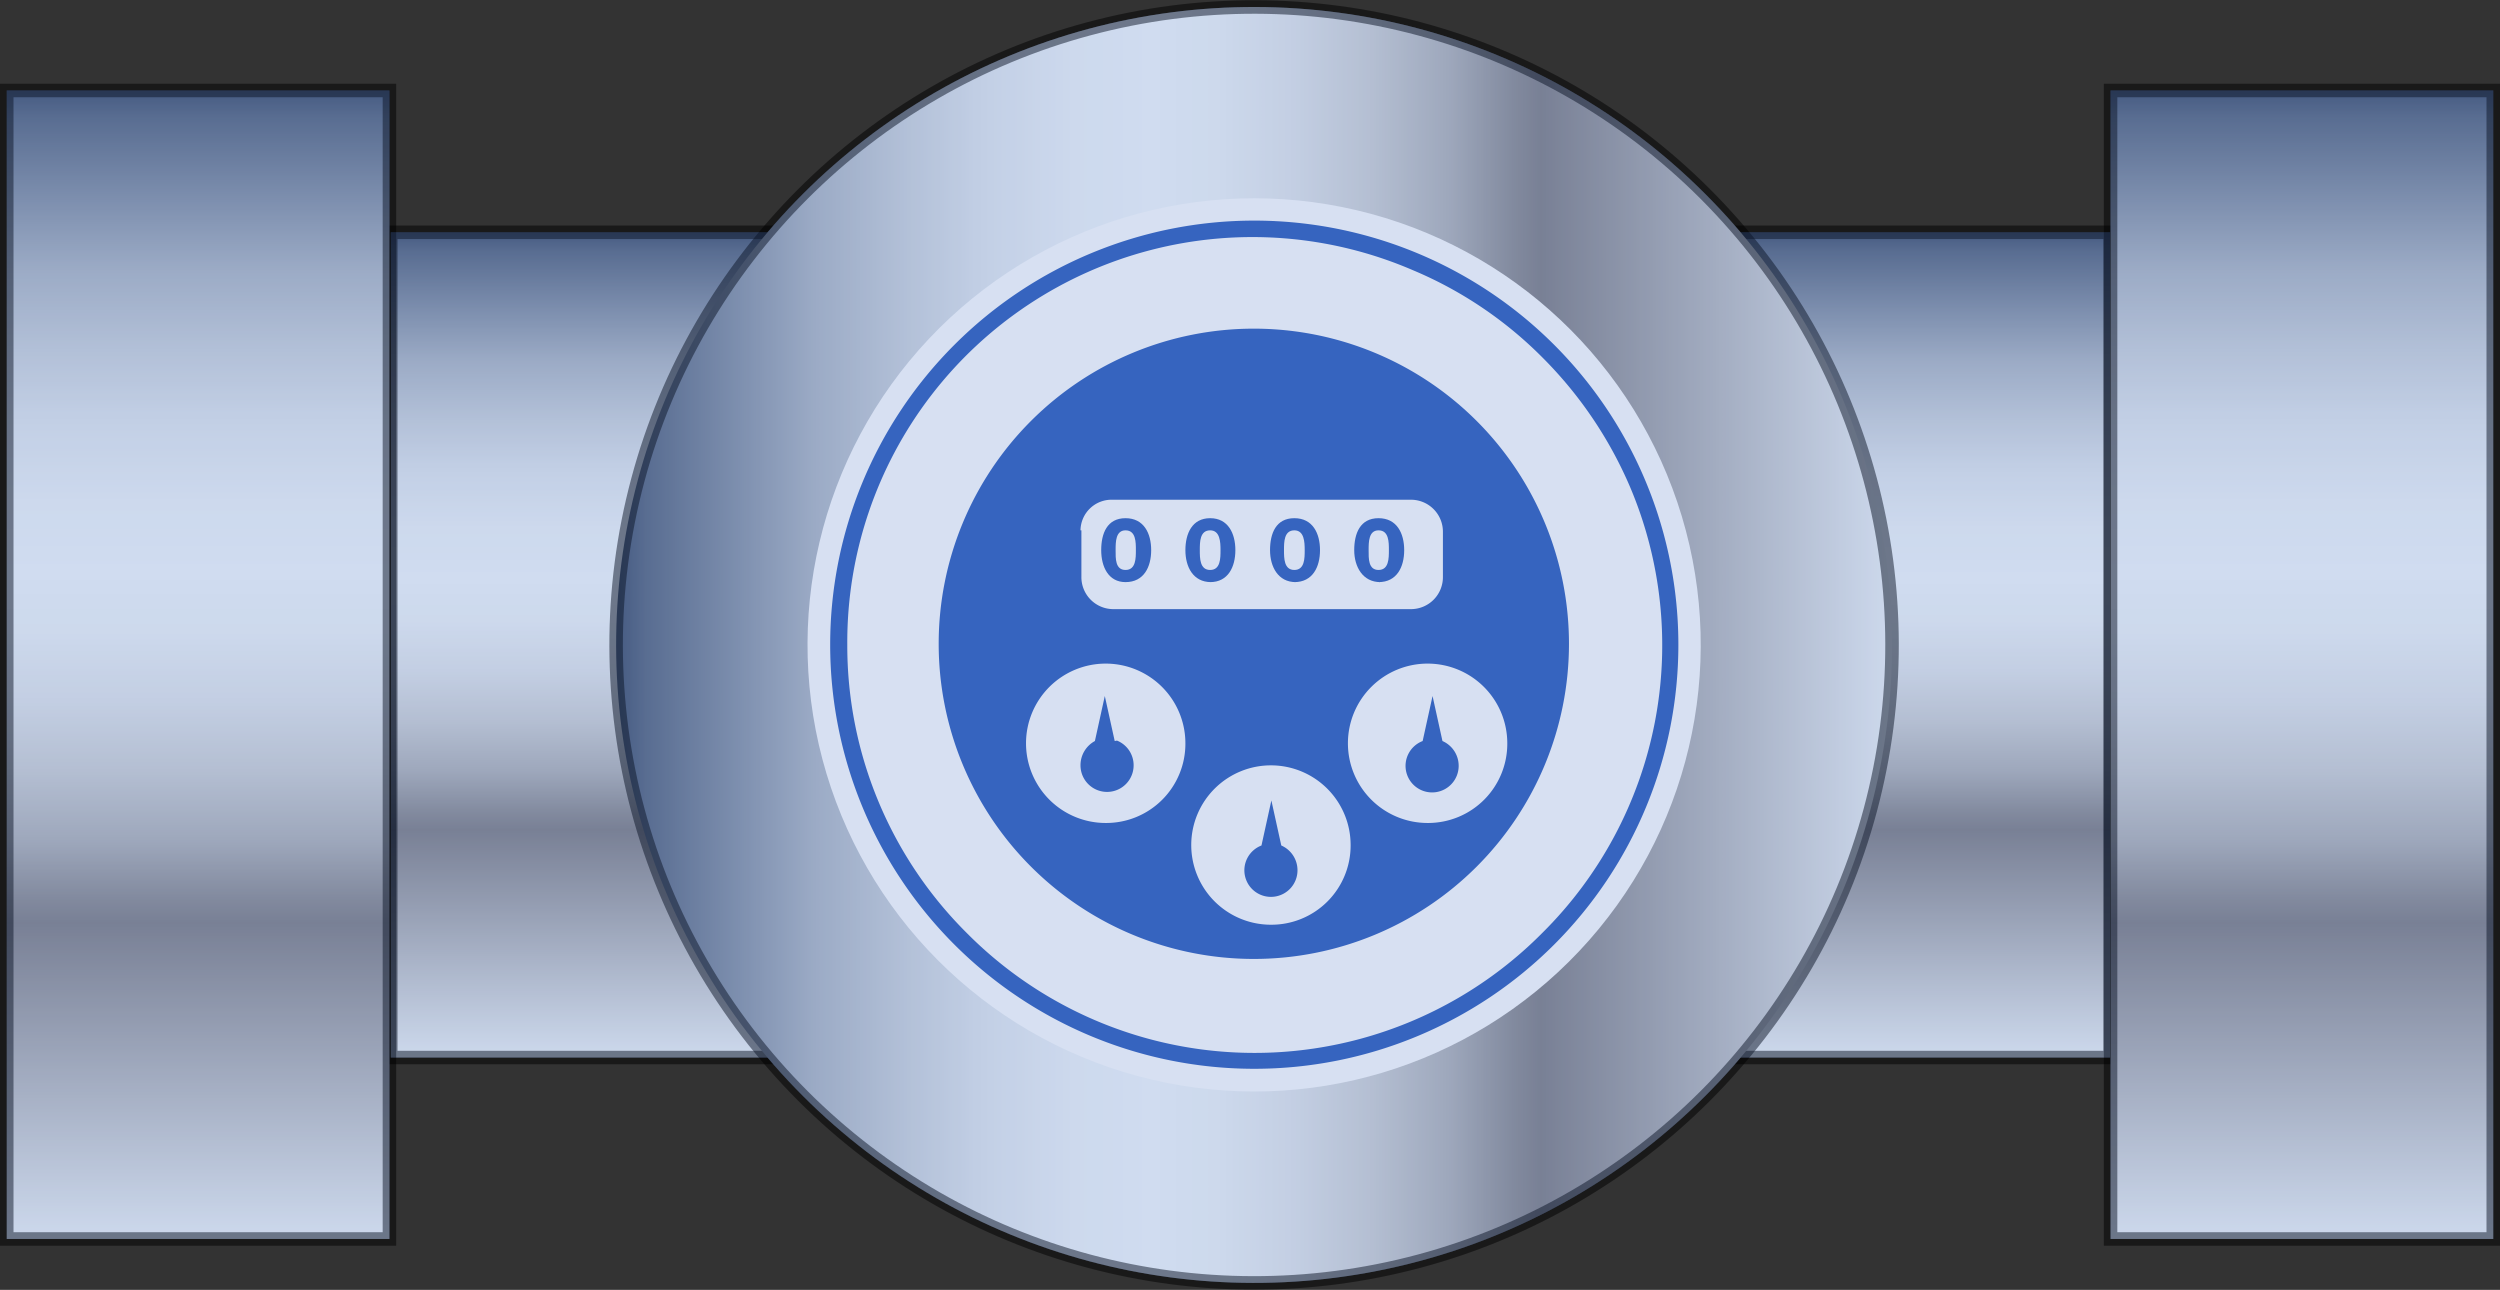 <svg xmlns="http://www.w3.org/2000/svg" xmlns:xlink="http://www.w3.org/1999/xlink" viewBox="0 0 55.53 28.65"><rect x="0" y="0" width="55.53" height="28.65" fill="#333333" stroke="none"/><defs><style>.cls-1{fill:url(#未命名的渐变_10);}.cls-2{fill:none;stroke:#000;stroke-width:0.3px;opacity:0.5;}.cls-3{fill:url(#未命名的渐变_10-2);}.cls-4{fill:url(#未命名的渐变_10-3);}.cls-5{fill:url(#新建渐变色板_1);}.cls-6{fill:#fff;}.cls-7{fill:#3664bf;}.cls-8{opacity:0.2;}</style><linearGradient id="未命名的渐变_10" x1="27.76" y1="5.02" x2="27.76" y2="23.66" gradientUnits="userSpaceOnUse"><stop offset="0.01" stop-color="#4c5b75"/><stop offset="0.03" stop-color="#616f86"/><stop offset="0.1" stop-color="#8e99aa"/><stop offset="0.16" stop-color="#b4bcc7"/><stop offset="0.23" stop-color="#d1d7de"/><stop offset="0.29" stop-color="#e5eaef"/><stop offset="0.36" stop-color="#f2f6f9"/><stop offset="0.42" stop-color="#f6fafc"/><stop offset="0.47" stop-color="#f2f6f8"/><stop offset="0.53" stop-color="#e6e9ec"/><stop offset="0.59" stop-color="#d3d5d7"/><stop offset="0.65" stop-color="#b7b8bb"/><stop offset="0.7" stop-color="#949396"/><stop offset="0.72" stop-color="#89878b"/><stop offset="1" stop-color="#f6fafc"/></linearGradient><linearGradient id="未命名的渐变_10-2" x1="4.4" y1="1.82" x2="4.4" y2="27.76" xlink:href="#未命名的渐变_10"/><linearGradient id="未命名的渐变_10-3" x1="51.13" y1="1.82" x2="51.13" y2="27.76" xlink:href="#未命名的渐变_10"/><linearGradient id="新建渐变色板_1" x1="-140.87" y1="-86.1" x2="-140.87" y2="-57.28" gradientTransform="translate(178.19 -34.58) rotate(-45)" xlink:href="#未命名的渐变_10"/></defs><title>资源 4</title><g id="图层_2" data-name="图层 2"><g id="图层_1-2" data-name="图层 1"><path class="cls-1" d="M35.85,5.16V6.68a7.09,7.09,0,1,1-14.17,0V5.16h-13V23.49H46.87V5.16Z"/><path class="cls-2" d="M35.85,5.16V6.68a7.09,7.09,0,1,1-14.17,0V5.16h-13V23.49H46.87V5.16Z"/><rect class="cls-3" x="0.15" y="2.01" width="8.5" height="25.51"/><rect class="cls-2" x="0.15" y="2.01" width="8.5" height="25.51"/><rect class="cls-4" x="46.88" y="2.01" width="8.5" height="25.51"/><rect class="cls-2" x="46.88" y="2.01" width="8.5" height="25.51"/><circle class="cls-5" cx="27.86" cy="14.32" r="14.17" transform="translate(-1.97 23.9) rotate(-45)"/><circle class="cls-2" cx="27.86" cy="14.32" r="14.17" transform="translate(-1.97 23.9) rotate(-45)"/><circle class="cls-6" cx="27.86" cy="14.32" r="9.92" transform="translate(7.52 38.15) rotate(-76.72)"/><path class="cls-7" d="M27.86,4.9a9.42,9.42,0,1,0,9.42,9.42A9.42,9.42,0,0,0,27.86,4.9Zm6.4,15.82a9,9,0,0,1-12.79,0,9,9,0,0,1-2.65-6.4A9,9,0,0,1,31.38,6a8.92,8.92,0,0,1,2.88,1.94A9.15,9.15,0,0,1,36.2,10.8a9,9,0,0,1-1.94,9.92Z"/><path class="cls-7" d="M25,12.93c.41,0,.57-.34.57-.71s-.16-.71-.57-.71-.54.34-.54.71S24.62,12.93,25,12.93Zm0-1.15c.23,0,.23.26.23.44s0,.44-.23.44-.22-.26-.22-.44,0-.44.22-.44Zm1.88,1.15c.4,0,.56-.34.56-.71s-.16-.71-.56-.71-.55.34-.55.71S26.5,12.93,26.9,12.93Zm0-1.15c.22,0,.23.26.23.44s0,.44-.23.44-.23-.26-.23-.44,0-.44.23-.44Zm1.87,1.15c.41,0,.57-.34.57-.71s-.16-.71-.57-.71-.54.34-.54.71S28.39,12.93,28.78,12.93Zm0-1.15c.22,0,.23.26.23.44s0,.44-.23.44-.23-.26-.23-.44,0-.44.23-.44Zm1.87,1.15c.41,0,.57-.34.57-.71s-.16-.71-.57-.71-.54.34-.54.71S30.27,12.93,30.66,12.93Zm0-1.15c.23,0,.23.26.23.44s0,.44-.23.44-.22-.26-.22-.44,0-.44.22-.44Z"/><path class="cls-7" d="M27.85,7.3a7,7,0,1,0,7,7A7,7,0,0,0,27.85,7.3ZM24,11.78a.69.69,0,0,1,.71-.68h6.63a.71.71,0,0,1,.71.71v1a.71.71,0,0,1-.71.72H24.73a.71.71,0,0,1-.71-.72V11.78Zm.57,6.5a1.77,1.77,0,1,1,1.76-1.76,1.76,1.76,0,0,1-1.76,1.76Zm3.65,2.26A1.77,1.77,0,1,1,30,18.78,1.76,1.76,0,0,1,28.24,20.54Zm3.49-2.26a1.77,1.77,0,1,1,1.77-1.76A1.76,1.76,0,0,1,31.73,18.28Z"/><path class="cls-7" d="M24.76,16.46l-.22-1-.22,1A.61.61,0,0,0,24,17a.59.59,0,0,0,1.18,0,.59.59,0,0,0-.37-.55Zm7.28,0-.22-1-.22,1a.59.59,0,1,0,.8.55.6.6,0,0,0-.36-.55Zm-3.58,2.32-.22-1-.22,1a.59.59,0,1,0,.8.55.6.6,0,0,0-.36-.55Z"/><g class="cls-8"><path class="cls-7" d="M35.85,5.16V6.68a7.09,7.09,0,1,1-14.17,0V5.16h-13V23.49H46.87V5.16Z"/><path class="cls-7" d="M35.85,5.16V6.68a7.09,7.09,0,1,1-14.17,0V5.16h-13V23.49H46.87V5.16Z"/><rect class="cls-7" x="0.15" y="2.01" width="8.5" height="25.51"/><rect class="cls-7" x="0.15" y="2.01" width="8.5" height="25.51"/><rect class="cls-7" x="46.88" y="2.01" width="8.5" height="25.51"/><rect class="cls-7" x="46.88" y="2.01" width="8.5" height="25.51"/><circle class="cls-7" cx="27.86" cy="14.32" r="14.17" transform="translate(-1.97 23.9) rotate(-45)"/><circle class="cls-7" cx="27.86" cy="14.32" r="14.17" transform="translate(-1.97 23.9) rotate(-45)"/><circle class="cls-7" cx="27.86" cy="14.32" r="9.92" transform="translate(7.52 38.15) rotate(-76.72)"/><path class="cls-7" d="M27.86,4.9a9.42,9.42,0,1,0,9.42,9.42A9.42,9.42,0,0,0,27.86,4.9Zm6.4,15.82a9,9,0,0,1-12.79,0,9,9,0,0,1-2.65-6.4A9,9,0,0,1,31.38,6a8.92,8.92,0,0,1,2.88,1.94A9.15,9.15,0,0,1,36.2,10.8a9,9,0,0,1-1.94,9.92Z"/><path class="cls-7" d="M25,12.93c.41,0,.57-.34.57-.71s-.16-.71-.57-.71-.54.34-.54.71S24.62,12.93,25,12.93Zm0-1.15c.23,0,.23.26.23.44s0,.44-.23.44-.22-.26-.22-.44,0-.44.22-.44Zm1.88,1.15c.4,0,.56-.34.56-.71s-.16-.71-.56-.71-.55.34-.55.71S26.5,12.93,26.9,12.93Zm0-1.15c.22,0,.23.26.23.44s0,.44-.23.44-.23-.26-.23-.44,0-.44.23-.44Zm1.87,1.15c.41,0,.57-.34.57-.71s-.16-.71-.57-.71-.54.34-.54.71S28.39,12.93,28.78,12.93Zm0-1.15c.22,0,.23.26.23.44s0,.44-.23.44-.23-.26-.23-.44,0-.44.23-.44Zm1.87,1.15c.41,0,.57-.34.57-.71s-.16-.71-.57-.71-.54.34-.54.71S30.27,12.93,30.66,12.93Zm0-1.15c.23,0,.23.26.23.44s0,.44-.23.44-.22-.26-.22-.44,0-.44.22-.44Z"/><path class="cls-7" d="M27.85,7.3a7,7,0,1,0,7,7A7,7,0,0,0,27.85,7.3ZM24,11.78a.69.69,0,0,1,.71-.68h6.63a.71.71,0,0,1,.71.71v1a.71.71,0,0,1-.71.72H24.73a.71.71,0,0,1-.71-.72V11.78Zm.57,6.5a1.77,1.77,0,1,1,1.76-1.76,1.76,1.76,0,0,1-1.76,1.76Zm3.65,2.26A1.77,1.77,0,1,1,30,18.78,1.76,1.76,0,0,1,28.24,20.54Zm3.49-2.26a1.77,1.77,0,1,1,1.77-1.76A1.76,1.76,0,0,1,31.73,18.28Z"/><path class="cls-7" d="M24.76,16.46l-.22-1-.22,1A.61.61,0,0,0,24,17a.59.59,0,0,0,1.18,0,.59.59,0,0,0-.37-.55Zm7.28,0-.22-1-.22,1a.59.59,0,1,0,.8.55.6.6,0,0,0-.36-.55Zm-3.58,2.32-.22-1-.22,1a.59.59,0,1,0,.8.55.6.6,0,0,0-.36-.55Z"/></g></g></g></svg>